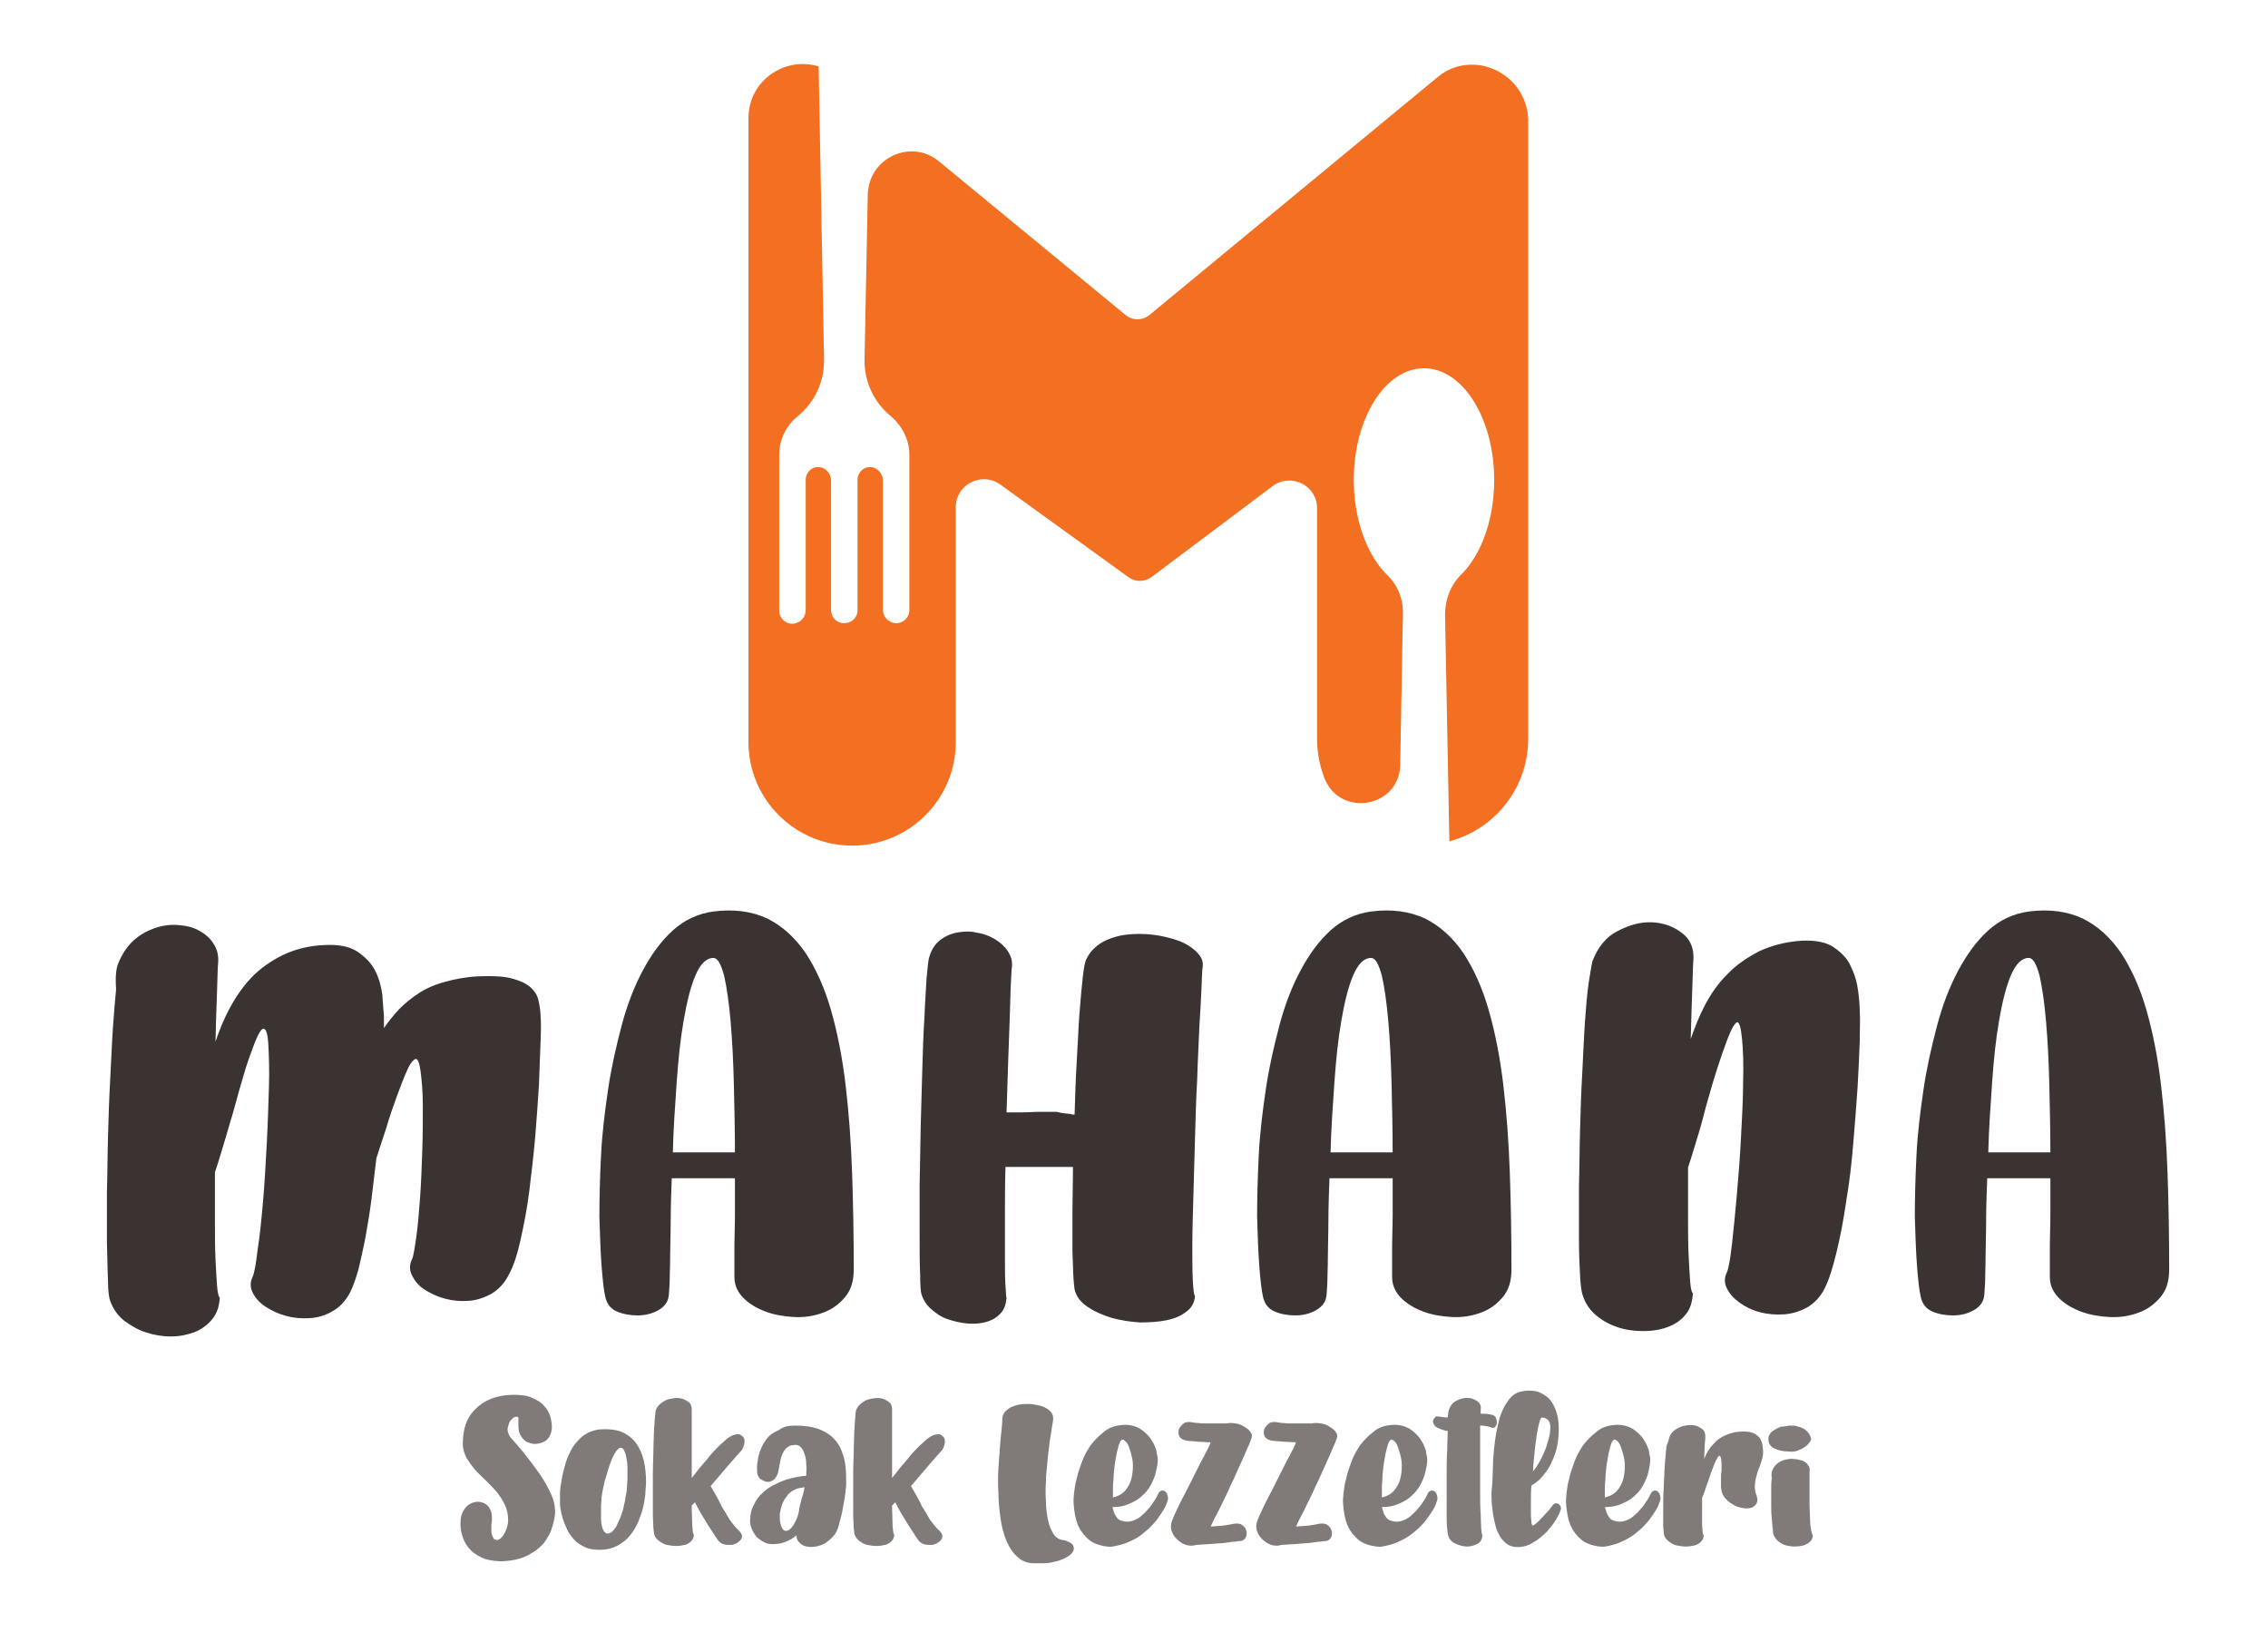 <?xml version="1.0" encoding="utf-8"?>
<!-- Generator: Adobe Illustrator 23.0.5, SVG Export Plug-In . SVG Version: 6.00 Build 0)  -->
<svg version="1.1" id="katman_1" xmlns="http://www.w3.org/2000/svg" xmlns:xlink="http://www.w3.org/1999/xlink" x="0px" y="0px"
	 viewBox="0 0 420 304" style="enable-background:new 0 0 420 304;" xml:space="preserve">
<style type="text/css">
	.st0{fill:#F36F21;}
	.st1{fill:#3A3331;}
	.st2{fill:#807B79;}
</style>
<path class="st0" d="M266.2,14.3l-53.3,44c-1.3,1.1-3.2,1.1-4.5,0l-34.5-28.4c-5.2-4.3-13-0.7-13.2,6.1l-0.6,30.5
	c-0.1,4.1,1.7,8,4.9,10.6c2.1,1.8,3.4,4.4,3.4,7.1V113c0,1.4-1.2,2.5-2.6,2.4c-1.3-0.1-2.3-1.2-2.3-2.5V89c0-1.3-1-2.4-2.2-2.5
	c-1.4-0.1-2.5,1-2.5,2.4V113c0,1.4-1.1,2.4-2.4,2.4h-0.1c-1.4,0-2.4-1.1-2.4-2.4V89c0-1.3-1-2.4-2.2-2.5c-1.4-0.1-2.5,1-2.5,2.4
	v24.1c0,1.3-1,2.4-2.3,2.5c-1.4,0.1-2.6-1-2.6-2.4V84.2c0-2.8,1.3-5.4,3.4-7.1c3.2-2.6,5-6.5,4.9-10.6l-1-54.2
	c-6.1-1.9-13,2.5-13,9.6v115.5c0,10.6,8.6,19.2,19.2,19.2c10.6,0,19.2-8.6,19.2-19.2V93.9c0-4.2,4.8-6.6,8.2-4.2l23.8,17.2
	c1.2,0.9,2.9,0.9,4.2,0l22.5-16.9c3.4-2.5,8.2-0.1,8.2,4.1v42.7c0,2.6,0.5,5.1,1.4,7.4c3,7.3,13.9,5.3,14-2.6l0.5-27.8
	c0.1-2.7-0.9-5.4-2.9-7.3c-3.7-3.6-6.2-10.2-6.2-17.6c0-11.4,5.8-20.7,13-20.7c7.2,0,13,9.3,13,20.7c0,7.5-2.5,14-6.2,17.6
	c-1.9,1.9-2.9,4.6-2.9,7.3l0.8,42c8.4-2.2,14.6-9.9,14.6-19V22C282.6,13.5,272.7,8.9,266.2,14.3"/>
<path class="st1" d="M375.7,177.4c-1.3,0-2.4,1.1-3.3,3.2c-0.9,2.1-1.6,4.9-2.2,8.4c-0.6,3.4-1,7.3-1.3,11.6
	c-0.3,4.3-0.6,8.6-0.7,12.8h11.5c0-4.1-0.1-8.3-0.2-12.6c-0.1-4.3-0.3-8.1-0.6-11.6c-0.3-3.5-0.7-6.3-1.2-8.5
	C377.1,178.5,376.5,177.4,375.7,177.4 M375.7,168.8c3.9-0.5,7.2,0,10,1.3c2.8,1.4,5.1,3.5,7.1,6.4c1.9,2.9,3.5,6.4,4.7,10.6
	c1.2,4.2,2.1,8.8,2.7,13.9c0.6,5.1,1,10.5,1.2,16.3c0.2,5.8,0.3,11.7,0.3,17.8c0,2.1-0.5,3.8-1.6,5.1c-1.1,1.3-2.4,2.3-4.1,2.9
	c-1.6,0.6-3.4,0.9-5.3,0.8c-1.9-0.1-3.7-0.4-5.3-1c-1.6-0.6-3-1.4-4.1-2.5c-1.1-1.1-1.7-2.4-1.7-3.9c0-0.2,0-0.8,0-1.9
	c0-1,0-2.4,0-4c0-1.6,0.1-3.5,0.1-5.6c0-2.1,0-4.4,0-6.8H368c-0.1,2.8-0.2,5.4-0.2,7.9c0,2.5-0.1,4.7-0.1,6.7c0,2-0.1,3.6-0.1,4.9
	c-0.1,1.3-0.1,2.1-0.2,2.5c-0.2,1.1-0.9,1.9-2,2.5c-1.1,0.6-2.4,0.9-3.7,0.9c-1.3,0-2.6-0.2-3.8-0.7c-1.2-0.5-1.9-1.4-2.2-2.7
	c-0.3-1.3-0.5-3.2-0.7-5.8c-0.2-2.6-0.3-5.7-0.4-9.1c0-3.5,0.1-7.2,0.3-11.3c0.2-4.1,0.7-8.1,1.3-12.2c0.6-4.1,1.5-8,2.5-11.8
	c1-3.8,2.3-7.2,3.9-10.2c1.6-3,3.4-5.5,5.6-7.5C370.3,170.4,372.8,169.2,375.7,168.8z M294.9,178c1-2.6,2.5-4.5,4.7-5.6
	c2.1-1.1,4.2-1.7,6.4-1.6c2.1,0.1,4,0.8,5.5,2c1.6,1.2,2.2,2.9,2.1,4.9c-0.1,0.8-0.1,2.5-0.2,5.1c-0.1,2.6-0.2,5.8-0.3,9.6
	c0.7-2,1.5-4.1,2.6-6.2c1.1-2.1,2.4-4,4.1-5.7c1.6-1.7,3.6-3.1,5.9-4.3c2.3-1.1,5-1.8,8-2c2.6-0.1,4.6,0.3,6,1.3
	c1.4,1,2.5,2.1,3.1,3.6c0.7,1.4,1.1,2.9,1.3,4.4c0.2,1.6,0.3,2.8,0.3,3.9c0.1,1,0,2.8,0,5.3c-0.1,2.5-0.2,5.3-0.4,8.6
	c-0.2,3.2-0.5,6.7-0.8,10.4c-0.3,3.7-0.7,7.2-1.3,10.7c-0.5,3.5-1.1,6.6-1.8,9.5c-0.7,2.9-1.4,5.1-2.2,6.7c-0.8,1.6-1.9,2.7-3.2,3.5
	c-1.3,0.7-2.8,1.2-4.3,1.3c-1.5,0.1-3,0-4.5-0.4c-1.5-0.4-2.7-1-3.8-1.8c-1.1-0.8-1.8-1.6-2.3-2.6c-0.5-1-0.5-2,0-3
	c0.3-0.7,0.6-2.3,0.9-4.9c0.3-2.6,0.6-5.6,0.9-9c0.3-3.4,0.6-7,0.8-10.9c0.2-3.8,0.4-7.3,0.4-10.5c0.1-3.2,0-5.8-0.2-7.9
	c-0.2-2.1-0.5-3.1-0.9-3.1c-0.3,0.1-0.7,0.6-1.2,1.7c-0.5,1.1-1,2.5-1.6,4.2c-0.6,1.7-1.2,3.6-1.8,5.6c-0.6,2.1-1.2,4.1-1.7,6.1
	c-0.5,2-1.1,3.8-1.6,5.5c-0.5,1.7-0.9,2.9-1.2,3.8c0,3.1,0,6,0,8.8c0,2.8,0,5.2,0.1,7.3c0.1,2.1,0.2,3.8,0.3,5.1
	c0.1,1.3,0.3,2,0.5,2.1c-0.1,1.6-0.5,3-1.4,4c-0.9,1.1-2,1.8-3.4,2.3c-1.4,0.5-2.8,0.7-4.4,0.7c-1.6,0-3.2-0.2-4.7-0.7
	c-1.5-0.5-2.8-1.2-4-2.2c-1.2-1-2-2.2-2.5-3.7c-0.2-0.5-0.4-1.8-0.5-3.7c-0.1-1.9-0.2-4.3-0.2-7.1c0-2.8,0-5.9,0-9.3
	c0.1-3.4,0.1-6.9,0.2-10.4c0.1-3.6,0.2-7.1,0.4-10.5c0.2-3.5,0.3-6.6,0.5-9.5c0.2-2.9,0.4-5.3,0.7-7.4
	C294.5,180.2,294.7,178.8,294.9,178z M253.9,177.4c-1.3,0-2.4,1.1-3.3,3.2c-0.9,2.1-1.6,4.9-2.2,8.4c-0.6,3.4-1,7.3-1.3,11.6
	c-0.3,4.3-0.6,8.6-0.7,12.8h11.5c0-4.1-0.1-8.3-0.2-12.6c-0.1-4.3-0.3-8.1-0.6-11.6c-0.3-3.5-0.7-6.3-1.2-8.5
	C255.3,178.5,254.7,177.4,253.9,177.4z M253.9,168.8c3.9-0.5,7.2,0,10,1.3c2.8,1.4,5.1,3.5,7.1,6.4c1.9,2.9,3.5,6.4,4.7,10.6
	c1.2,4.2,2.1,8.8,2.7,13.9c0.6,5.1,1,10.5,1.2,16.3c0.2,5.8,0.3,11.7,0.3,17.8c0,2.1-0.5,3.8-1.6,5.1c-1.1,1.3-2.4,2.3-4.1,2.9
	c-1.6,0.6-3.4,0.9-5.3,0.8c-1.9-0.1-3.7-0.4-5.3-1c-1.6-0.6-3-1.4-4.1-2.5c-1.1-1.1-1.7-2.4-1.7-3.9c0-0.2,0-0.8,0-1.9
	c0-1,0-2.4,0-4c0-1.6,0.1-3.5,0.1-5.6c0-2.1,0-4.4,0-6.8h-11.7c-0.1,2.8-0.2,5.4-0.2,7.9c0,2.5-0.1,4.7-0.1,6.7c0,2-0.1,3.6-0.1,4.9
	c-0.1,1.3-0.1,2.1-0.2,2.5c-0.2,1.1-0.9,1.9-2,2.5c-1.1,0.6-2.4,0.9-3.7,0.9c-1.3,0-2.6-0.2-3.8-0.7c-1.2-0.5-1.9-1.4-2.2-2.7
	c-0.3-1.3-0.5-3.2-0.7-5.8c-0.2-2.6-0.3-5.7-0.4-9.1c0-3.5,0.1-7.2,0.3-11.3c0.2-4.1,0.7-8.1,1.3-12.2c0.6-4.1,1.5-8,2.5-11.8
	c1-3.8,2.3-7.2,3.9-10.2c1.6-3,3.4-5.5,5.6-7.5C248.5,170.4,251,169.2,253.9,168.8z M198.3,206.3c0.1,0.1,0.3,0.1,0.7,0.1
	c0.1-3.4,0.2-6.7,0.4-9.9c0.2-3.2,0.3-6.2,0.5-8.8c0.2-2.6,0.4-4.8,0.6-6.6c0.2-1.8,0.4-3,0.7-3.5c0.6-1.3,1.6-2.3,2.9-3.1
	c1.3-0.7,2.8-1.2,4.4-1.4c1.6-0.2,3.3-0.2,5,0s3.3,0.6,4.7,1.1c1.4,0.5,2.6,1.3,3.4,2.1c0.9,0.9,1.3,1.8,1.1,2.9
	c-0.1,0.5-0.1,1.7-0.2,3.7c-0.1,2-0.2,4.4-0.4,7.3c-0.1,2.9-0.3,6.1-0.4,9.7c-0.2,3.6-0.3,7.2-0.4,10.8c-0.1,3.6-0.2,7.2-0.3,10.7
	c-0.1,3.5-0.2,6.6-0.2,9.3c0,2.7,0,4.9,0.1,6.6c0.1,1.7,0.2,2.6,0.4,2.7c-0.1,1.2-0.6,2.2-1.6,2.9c-1,0.8-2.2,1.3-3.7,1.6
	c-1.5,0.3-3.1,0.4-4.9,0.4c-1.8-0.1-3.5-0.4-5.1-0.8c-1.6-0.5-3.1-1.1-4.3-1.9c-1.3-0.8-2.1-1.7-2.5-2.8c-0.2-0.3-0.3-1.2-0.4-2.6
	c-0.1-1.4-0.1-3.1-0.2-5.2c0-2.1,0-4.5,0-7.1s0.1-5.4,0.1-8.4h-12.5c-0.1,3.2-0.1,6.3-0.1,9.1c0,2.9,0,5.4,0,7.6c0,2.2,0,4,0.1,5.3
	c0.1,1.4,0.1,2.1,0.2,2.2c-0.1,1.2-0.4,2.2-1.1,2.9c-0.7,0.8-1.6,1.3-2.6,1.6c-1.1,0.3-2.2,0.4-3.5,0.3c-1.3-0.1-2.5-0.4-3.7-0.8
	c-1.2-0.4-2.2-1.1-3.1-1.9c-0.9-0.8-1.5-1.8-1.8-2.9c-0.1-0.4-0.2-1.6-0.2-3.5c-0.1-1.9-0.1-4.2-0.1-7.1c0-2.8,0-6,0-9.5
	c0.1-3.5,0.1-7,0.2-10.7c0.1-3.6,0.2-7.2,0.3-10.8c0.1-3.5,0.2-6.7,0.4-9.6c0.1-2.9,0.3-5.3,0.4-7.3c0.2-2,0.3-3.3,0.5-3.8
	c0.4-1.4,1.1-2.4,2-3.1c0.9-0.7,2-1.2,3.1-1.4c1.2-0.2,2.4-0.3,3.6,0c1.3,0.2,2.4,0.6,3.4,1.2c1,0.6,1.8,1.3,2.4,2.2
	c0.6,0.9,0.9,1.8,0.8,2.9c-0.1,0.4-0.1,1.5-0.2,3.1c-0.1,1.6-0.1,3.7-0.2,6.1c-0.1,2.4-0.2,5.2-0.3,8.3c-0.1,3.1-0.2,6.2-0.3,9.5
	c0.8,0,1.8,0,2.8,0c1.1,0,2.1-0.1,3.3-0.1c1.1,0,2.2,0,3.2,0C196.7,206.2,197.6,206.2,198.3,206.3z M132.1,177.4
	c-1.3,0-2.4,1.1-3.3,3.2c-0.9,2.1-1.6,4.9-2.2,8.4c-0.6,3.4-1,7.3-1.3,11.6c-0.3,4.3-0.6,8.6-0.7,12.8h11.5c0-4.1-0.1-8.3-0.2-12.6
	c-0.1-4.3-0.3-8.1-0.6-11.6c-0.3-3.5-0.7-6.3-1.2-8.5C133.5,178.5,132.9,177.4,132.1,177.4z M132.1,168.8c3.9-0.5,7.2,0,10,1.3
	c2.8,1.4,5.1,3.5,7.1,6.4c1.9,2.9,3.5,6.4,4.7,10.6c1.2,4.2,2.1,8.8,2.7,13.9c0.6,5.1,1,10.5,1.2,16.3c0.2,5.8,0.3,11.7,0.3,17.8
	c0,2.1-0.5,3.8-1.6,5.1c-1.1,1.3-2.4,2.3-4.1,2.9c-1.6,0.6-3.4,0.9-5.3,0.8c-1.9-0.1-3.7-0.4-5.3-1c-1.6-0.6-3-1.4-4.1-2.5
	c-1.1-1.1-1.7-2.4-1.7-3.9c0-0.2,0-0.8,0-1.9c0-1,0-2.4,0-4c0-1.6,0.1-3.5,0.1-5.6c0-2.1,0-4.4,0-6.8h-11.7
	c-0.1,2.8-0.2,5.4-0.2,7.9c0,2.5-0.1,4.7-0.1,6.7c0,2-0.1,3.6-0.1,4.9c-0.1,1.3-0.1,2.1-0.2,2.5c-0.2,1.1-0.9,1.9-2,2.5
	c-1.1,0.6-2.4,0.9-3.7,0.9c-1.3,0-2.6-0.2-3.8-0.7c-1.2-0.5-1.9-1.4-2.2-2.7c-0.3-1.3-0.5-3.2-0.7-5.8c-0.2-2.6-0.3-5.7-0.4-9.1
	c0-3.5,0.1-7.2,0.3-11.3c0.2-4.1,0.7-8.1,1.3-12.2c0.6-4.1,1.5-8,2.5-11.8c1-3.8,2.3-7.2,3.9-10.2c1.6-3,3.4-5.5,5.6-7.5
	C126.7,170.4,129.2,169.2,132.1,168.8z M21.9,178.4c0.7-1.7,1.6-3.1,2.8-4.2c1.2-1.1,2.5-1.8,3.9-2.3c1.4-0.5,2.8-0.7,4.3-0.6
	c1.5,0.1,2.8,0.4,3.9,1c1.1,0.6,2.1,1.4,2.7,2.4c0.7,1,1,2.2,0.9,3.6c-0.1,0.8-0.1,2.4-0.2,5.1c-0.1,2.6-0.2,5.8-0.3,9.5
	c0.7-2,1.5-4.1,2.6-6.1c1.1-2.1,2.4-4,4-5.7c1.6-1.7,3.6-3.1,5.8-4.2c2.3-1.1,4.9-1.8,8-1.9c2.6-0.1,4.5,0.3,6,1.3
	c1.4,1,2.5,2.1,3.2,3.5c0.7,1.4,1.1,2.9,1.3,4.4c0.1,1.6,0.2,2.8,0.3,3.9v2.3c0.8-1.2,1.8-2.4,2.8-3.5c1.1-1.1,2.3-2.1,3.7-3
	c1.4-0.9,3-1.6,4.9-2.1c1.8-0.5,3.9-0.9,6.2-1c2.6-0.1,4.6,0,6.1,0.4s2.6,0.9,3.4,1.6c0.8,0.7,1.3,1.5,1.5,2.4
	c0.2,0.9,0.4,1.9,0.4,2.9c0.1,1,0.1,2.6,0,4.9c-0.1,2.3-0.2,5-0.3,8c-0.2,3-0.4,6.2-0.7,9.7c-0.3,3.4-0.7,6.7-1.1,10
	c-0.4,3.2-1,6.2-1.6,8.9c-0.6,2.7-1.3,4.9-2.2,6.5c-0.8,1.6-1.9,2.7-3.2,3.5c-1.3,0.7-2.7,1.2-4.2,1.3c-1.5,0.1-2.9,0-4.4-0.4
	c-1.5-0.4-2.7-1-3.8-1.7c-1.1-0.7-1.8-1.6-2.3-2.6c-0.5-1-0.5-2,0-3c0.3-0.7,0.5-2.1,0.8-4.2c0.3-2.1,0.5-4.6,0.7-7.3
	c0.2-2.8,0.3-5.7,0.4-8.7c0.1-3,0.1-5.8,0.1-8.3s-0.2-4.6-0.4-6.2c-0.2-1.6-0.5-2.4-0.9-2.4c-0.4,0.1-1,0.7-1.6,2.1
	c-0.6,1.3-1.2,2.9-1.9,4.8c-0.7,1.9-1.4,3.9-2,6c-0.7,2.1-1.3,3.9-1.8,5.5c-0.3,2.6-0.6,5.1-0.9,7.5c-0.3,2.4-0.7,4.8-1.1,7
	c-0.4,2.2-0.9,4.2-1.3,6c-0.5,1.8-1,3.2-1.6,4.4c-0.8,1.5-1.9,2.7-3.2,3.4c-1.3,0.8-2.7,1.2-4.2,1.3c-1.5,0.1-2.9,0-4.4-0.4
	c-1.5-0.4-2.7-1-3.8-1.7c-1.1-0.7-1.9-1.6-2.4-2.6c-0.5-1-0.5-2,0-3c0.3-0.7,0.6-2.3,0.9-4.9c0.4-2.5,0.7-5.5,1-8.9
	c0.3-3.4,0.5-7,0.7-10.8c0.2-3.8,0.3-7.3,0.4-10.4c0.1-3.2,0-5.8-0.1-7.8c-0.1-2-0.4-3.1-0.9-3.1c-0.3,0-0.7,0.5-1.2,1.6
	c-0.5,1.1-1,2.5-1.6,4.2c-0.6,1.7-1.1,3.6-1.7,5.6c-0.6,2.1-1.1,4.1-1.7,6c-0.6,2-1.1,3.8-1.6,5.4c-0.5,1.7-0.9,2.9-1.2,3.8
	c0,3,0,6,0,8.7c0,2.8,0,5.2,0.1,7.3c0.1,2.1,0.2,3.8,0.3,5.1c0.1,1.3,0.3,2,0.5,2.1c-0.1,1.6-0.5,2.9-1.4,4c-0.9,1.1-2,1.9-3.3,2.4
	c-1.3,0.5-2.8,0.8-4.4,0.8c-1.6,0-3.2-0.3-4.7-0.8c-1.5-0.5-2.8-1.3-4-2.2c-1.2-1-2-2.2-2.5-3.6c-0.2-0.5-0.4-1.8-0.4-3.7
	c-0.1-1.9-0.1-4.2-0.2-7c0-2.8,0-5.9,0-9.3c0.1-3.4,0.1-6.9,0.2-10.4c0.1-3.5,0.2-7,0.4-10.5c0.2-3.5,0.3-6.6,0.5-9.5
	c0.2-2.9,0.4-5.3,0.6-7.3C21.3,180.5,21.6,179.1,21.9,178.4z"/>
<path class="st2" d="M257.7,266.6c-0.2,0-0.4,0.2-0.6,0.7c-0.2,0.5-0.3,1.1-0.5,1.8c-0.1,0.7-0.3,1.5-0.4,2.4
	c-0.1,0.9-0.2,1.7-0.2,2.5c-0.1,0.8-0.1,1.5-0.1,2.1c0,0.6,0,1,0,1.2c1-0.2,1.8-0.7,2.3-1.3c0.5-0.6,0.9-1.3,1.1-2.1
	c0.2-0.8,0.3-1.6,0.3-2.5c0-0.9-0.2-1.7-0.4-2.4c-0.2-0.7-0.4-1.3-0.7-1.8C258.2,266.8,257.9,266.6,257.7,266.6 M257.6,263.9
	c0.9-0.1,1.6,0,2.3,0.2c0.7,0.2,1.2,0.5,1.7,0.9c0.5,0.4,0.9,0.8,1.3,1.3c0.3,0.5,0.6,0.9,0.8,1.4c0.2,0.5,0.4,0.9,0.4,1.4
	c0.1,0.4,0.2,0.8,0.2,1.1c0,0.3,0,0.7-0.1,1.2c-0.1,0.5-0.2,1.1-0.4,1.8c-0.2,0.6-0.5,1.3-0.9,2c-0.4,0.7-0.9,1.3-1.6,1.9
	c-0.6,0.6-1.4,1-2.3,1.4c-0.9,0.4-1.9,0.6-3.1,0.6c0.1,0.3,0.2,0.6,0.3,1c0.1,0.3,0.3,0.6,0.5,0.9c0.2,0.3,0.5,0.5,0.8,0.6
	c0.3,0.1,0.8,0.2,1.2,0.2c0.4,0,0.8-0.1,1.3-0.3c0.5-0.2,1-0.5,1.5-1c0.5-0.4,1-1,1.5-1.6c0.5-0.7,1-1.4,1.4-2.3
	c0.1-0.3,0.3-0.4,0.5-0.5c0.2-0.1,0.4-0.1,0.6,0c0.2,0.1,0.4,0.3,0.5,0.5c0.1,0.2,0.2,0.6,0.2,0.9c0,0.3-0.2,0.7-0.4,1.3
	c-0.2,0.5-0.6,1.1-1,1.7c-0.4,0.6-0.9,1.3-1.5,1.9c-0.6,0.7-1.3,1.2-2,1.8c-0.7,0.5-1.6,1-2.5,1.4c-0.9,0.4-1.8,0.6-2.8,0.8
	c-0.6,0.1-1.4,0-2.2-0.2c-0.8-0.2-1.6-0.5-2.3-1.1c-0.7-0.6-1.4-1.4-1.9-2.5c-0.5-1.1-0.8-2.6-0.9-4.4c0-0.3,0-0.9,0.1-1.7
	c0.1-0.8,0.2-1.7,0.5-2.7c0.2-1,0.6-2.1,1-3.2c0.4-1.1,1-2.1,1.6-3c0.7-0.9,1.5-1.7,2.4-2.4C255.2,264.4,256.3,264,257.6,263.9z
	 M232.9,281.5c0.1-0.2,0.2-0.6,0.5-1.2c0.3-0.6,0.6-1.3,1-2.1c0.4-0.8,0.9-1.7,1.4-2.7c0.5-1,1-2,1.5-3c0.5-1,1-2,1.5-2.9
	c0.5-0.9,0.9-1.7,1.2-2.5c-0.7,0-1.4-0.1-2.2-0.1c-0.7-0.1-1.5-0.1-2.2-0.2c-0.7-0.1-1.2-0.4-1.4-0.8c-0.2-0.4-0.2-0.8-0.1-1.3
	c0.2-0.4,0.5-0.8,0.9-1.1c0.4-0.3,1-0.3,1.6-0.2c0.1,0,0.4,0.1,0.7,0.1c0.4,0,0.8,0.1,1.4,0.1c0.6,0,1.2,0,1.9,0c0.7,0,1.5,0,2.3,0
	c0.5-0.1,1.1-0.1,1.7,0c0.6,0.1,1.2,0.3,1.6,0.6c0.5,0.3,0.9,0.6,1.1,0.9c0.3,0.4,0.4,0.7,0.3,1.1c0,0.1-0.2,0.5-0.4,1.1
	c-0.3,0.6-0.6,1.4-1,2.3c-0.4,0.9-0.9,2-1.4,3.1c-0.5,1.2-1.1,2.3-1.6,3.5c-0.6,1.2-1.1,2.3-1.7,3.5c-0.6,1.1-1.1,2.1-1.5,3
	c1-0.1,1.8-0.1,2.5-0.2c0.7-0.1,1.3-0.2,1.7-0.3c0.6-0.1,1.2-0.1,1.6,0.2c0.4,0.3,0.7,0.6,0.8,1.1c0.1,0.4,0.1,0.8-0.1,1.2
	c-0.2,0.4-0.6,0.7-1.2,0.7c-0.1,0-0.3,0-0.8,0.1c-0.4,0-1,0.1-1.7,0.2c-0.7,0.1-1.5,0.1-2.5,0.2c-0.9,0.1-1.9,0.1-3,0.2
	c-0.6,0.2-1.2,0.2-1.9,0c-0.6-0.2-1.2-0.6-1.7-1.1c-0.5-0.5-0.8-1-1-1.7C232.6,282.8,232.6,282.2,232.9,281.5z M217.1,281.5
	c0.1-0.2,0.2-0.6,0.5-1.2c0.3-0.6,0.6-1.3,1-2.1c0.4-0.8,0.9-1.7,1.4-2.7c0.5-1,1-2,1.5-3c0.5-1,1-2,1.5-2.9
	c0.5-0.9,0.9-1.7,1.2-2.5c-0.7,0-1.4-0.1-2.2-0.1c-0.7-0.1-1.5-0.1-2.2-0.2c-0.7-0.1-1.2-0.4-1.4-0.8c-0.2-0.4-0.2-0.8-0.1-1.3
	c0.2-0.4,0.5-0.8,0.9-1.1c0.4-0.3,1-0.3,1.6-0.2c0.1,0,0.4,0.1,0.7,0.1c0.4,0,0.8,0.1,1.4,0.1c0.6,0,1.2,0,1.9,0c0.7,0,1.5,0,2.3,0
	c0.5-0.1,1.1-0.1,1.7,0c0.6,0.1,1.2,0.3,1.6,0.6c0.5,0.3,0.9,0.6,1.1,0.9c0.3,0.4,0.4,0.7,0.3,1.1c0,0.1-0.2,0.5-0.4,1.1
	c-0.3,0.6-0.6,1.4-1,2.3c-0.4,0.9-0.9,2-1.4,3.1c-0.5,1.2-1.1,2.3-1.6,3.5c-0.6,1.2-1.1,2.3-1.7,3.5c-0.6,1.1-1.1,2.1-1.5,3
	c1-0.1,1.8-0.1,2.5-0.2c0.7-0.1,1.3-0.2,1.7-0.3c0.6-0.1,1.2-0.1,1.6,0.2c0.4,0.3,0.7,0.6,0.8,1.1c0.1,0.4,0.1,0.8-0.1,1.2
	c-0.2,0.4-0.6,0.7-1.2,0.7c-0.1,0-0.3,0-0.8,0.1c-0.4,0-1,0.1-1.7,0.2c-0.7,0.1-1.5,0.1-2.5,0.2c-0.9,0.1-1.9,0.1-3,0.2
	c-0.6,0.2-1.2,0.2-1.9,0c-0.6-0.2-1.2-0.6-1.7-1.1c-0.5-0.5-0.8-1-1-1.7C216.8,282.8,216.8,282.2,217.1,281.5z M207.9,266.6
	c-0.2,0-0.4,0.2-0.6,0.7c-0.2,0.5-0.3,1.1-0.5,1.8c-0.1,0.7-0.3,1.5-0.4,2.4c-0.1,0.9-0.2,1.7-0.2,2.5c-0.1,0.8-0.1,1.5-0.1,2.1
	c0,0.6,0,1,0,1.2c1-0.2,1.8-0.7,2.3-1.3c0.5-0.6,0.9-1.3,1.1-2.1c0.2-0.8,0.3-1.6,0.3-2.5c0-0.9-0.2-1.7-0.4-2.4
	c-0.2-0.7-0.4-1.3-0.7-1.8C208.3,266.8,208.1,266.6,207.9,266.6z M207.7,263.9c0.9-0.1,1.6,0,2.3,0.2c0.7,0.2,1.2,0.5,1.7,0.9
	c0.5,0.4,0.9,0.8,1.3,1.3c0.3,0.5,0.6,0.9,0.8,1.4c0.2,0.5,0.4,0.9,0.4,1.4c0.1,0.4,0.2,0.8,0.2,1.1c0,0.3,0,0.7-0.1,1.2
	c-0.1,0.5-0.2,1.1-0.4,1.8c-0.2,0.6-0.5,1.3-0.9,2c-0.4,0.7-0.9,1.3-1.6,1.9c-0.6,0.6-1.4,1-2.3,1.4c-0.9,0.4-1.9,0.6-3.1,0.6
	c0.1,0.3,0.2,0.6,0.3,1c0.1,0.3,0.3,0.6,0.5,0.9c0.2,0.3,0.5,0.5,0.8,0.6c0.3,0.1,0.8,0.2,1.2,0.2c0.4,0,0.8-0.1,1.3-0.3
	c0.5-0.2,1-0.5,1.5-1c0.5-0.4,1-1,1.5-1.6c0.5-0.7,1-1.4,1.4-2.3c0.1-0.3,0.3-0.4,0.5-0.5c0.2-0.1,0.4-0.1,0.6,0
	c0.2,0.1,0.4,0.3,0.5,0.5c0.1,0.2,0.2,0.6,0.2,0.9c0,0.3-0.2,0.7-0.4,1.3c-0.2,0.5-0.6,1.1-1,1.7c-0.4,0.6-0.9,1.3-1.5,1.9
	c-0.6,0.7-1.3,1.2-2,1.8s-1.6,1-2.5,1.4c-0.9,0.4-1.8,0.6-2.8,0.8c-0.6,0.1-1.4,0-2.2-0.2c-0.8-0.2-1.6-0.5-2.3-1.1
	c-0.7-0.6-1.4-1.4-1.9-2.5c-0.5-1.1-0.8-2.6-0.9-4.4c0-0.3,0-0.9,0.1-1.7c0.1-0.8,0.2-1.7,0.5-2.7c0.2-1,0.6-2.1,1-3.2
	c0.4-1.1,1-2.1,1.6-3c0.7-0.9,1.5-1.7,2.4-2.4C205.3,264.4,206.5,264,207.7,263.9z M190.5,260c0.5,0,1,0.1,1.6,0.2
	c0.6,0.1,1.1,0.3,1.5,0.5c0.4,0.2,0.8,0.5,1.1,0.9c0.3,0.4,0.4,0.9,0.3,1.5c0,0.1-0.1,0.5-0.2,1.2c-0.1,0.7-0.2,1.5-0.4,2.6
	c-0.1,1-0.3,2.2-0.4,3.5c-0.1,1.3-0.3,2.6-0.3,3.9c-0.1,1.3-0.1,2.6,0,3.9c0,1.3,0.2,2.4,0.4,3.4c0.2,1,0.6,1.8,1,2.5
	c0.4,0.6,1,1,1.7,1.1c0.4,0,0.8,0.2,1.2,0.4c0.4,0.2,0.7,0.4,0.8,0.8c0.1,0.3,0.1,0.7-0.2,1.1c-0.3,0.4-0.8,0.8-1.7,1.2
	c-0.3,0.1-0.7,0.3-1.1,0.4c-0.4,0.1-0.9,0.2-1.4,0.3c-0.5,0.1-1,0.1-1.5,0.1c-0.5,0-1,0-1.4,0c-1.2,0-2.3-0.4-3.1-1.2
	c-0.8-0.7-1.5-1.7-2-2.9c-0.5-1.2-0.9-2.6-1.1-4.1c-0.2-1.5-0.4-3.1-0.4-4.7c-0.1-1.6-0.1-3.2,0-4.8c0.1-1.6,0.2-3,0.3-4.2
	c0.1-1.2,0.2-2.3,0.3-3.1c0.1-0.8,0.1-1.3,0.1-1.4c0-0.6,0.1-1.1,0.4-1.5c0.3-0.4,0.7-0.7,1.2-1c0.5-0.2,1-0.4,1.6-0.5
	C189.5,260,190,260,190.5,260z M158.6,261c0.2-0.5,0.6-0.9,1-1.2c0.4-0.3,0.9-0.6,1.4-0.7c0.5-0.1,1-0.2,1.5-0.2
	c0.5,0,1,0.1,1.4,0.3c0.4,0.2,0.7,0.4,1,0.7c0.2,0.3,0.3,0.7,0.3,1.1c0,0.2,0,0.7,0,1.5c0,0.8,0,1.8,0,3c0,1.2,0,2.5,0,3.9
	s0,2.9,0,4.3c0.4-0.5,0.9-1.1,1.5-1.9c0.7-0.8,1.4-1.6,2.1-2.5c0.7-0.8,1.5-1.6,2.2-2.2c0.7-0.7,1.3-1.1,1.8-1.3
	c0.6-0.2,1.1-0.3,1.4-0.1c0.3,0.2,0.6,0.4,0.7,0.7c0.1,0.3,0.1,0.7,0,1.1c-0.1,0.4-0.2,0.7-0.4,1c-0.2,0.2-0.5,0.6-0.9,1
	c-0.4,0.5-0.9,1-1.4,1.6c-0.5,0.6-1.1,1.3-1.7,2c-0.6,0.7-1.2,1.4-1.8,2.1c0.1,0.2,0.4,0.7,0.8,1.4c0.4,0.7,0.8,1.4,1.2,2.3
	c0.5,0.8,1,1.6,1.5,2.5c0.6,0.8,1.1,1.5,1.7,2c0.3,0.3,0.5,0.6,0.6,0.9c0,0.3,0,0.6-0.2,0.8c-0.2,0.3-0.5,0.5-0.8,0.7
	c-0.4,0.2-0.7,0.3-1.1,0.3c-0.4,0-0.8,0-1.2-0.1c-0.4-0.1-0.7-0.3-1-0.6c-0.1-0.1-0.3-0.4-0.7-1c-0.4-0.6-0.8-1.2-1.3-2
	c-0.5-0.8-0.9-1.5-1.4-2.3c-0.4-0.8-0.8-1.4-1-1.9l-0.6,0.6c0,1.5,0.1,2.8,0.1,3.8c0.1,1,0.1,1.5,0.3,1.6c0,0.5-0.2,0.9-0.5,1.2
	c-0.3,0.3-0.7,0.6-1.2,0.7c-0.5,0.1-1,0.2-1.6,0.2c-0.6,0-1.1-0.1-1.7-0.2c-0.5-0.1-1-0.4-1.4-0.7c-0.4-0.3-0.7-0.6-0.9-1.1
	c-0.1-0.2-0.1-0.6-0.2-1.3c0-0.7-0.1-1.6-0.1-2.7c0-1.1,0-2.3,0-3.6c0-1.3,0-2.6,0-4c0-1.4,0.1-2.7,0.1-4c0-1.3,0.1-2.5,0.1-3.6
	c0.1-1.1,0.1-2,0.2-2.8C158.4,261.7,158.5,261.2,158.6,261z M148.6,277.1c0.1-0.2,0.1-0.4,0.2-0.7c0.1-0.3,0.1-0.7,0.2-1
	c-0.3,0.1-0.7,0.1-1.1,0.2c-0.4,0.1-0.6,0.2-0.8,0.3c-0.6,0.3-1.1,0.7-1.4,1.2c-0.4,0.5-0.7,1-0.9,1.6c-0.2,0.6-0.3,1.1-0.4,1.7
	c0,0.6,0,1.1,0.1,1.6c0.1,0.5,0.2,0.8,0.4,1.1c0.2,0.3,0.4,0.4,0.7,0.4c0.4,0,0.9-0.4,1.3-1c0.4-0.7,0.8-1.4,1-2.4
	c0.1-0.7,0.2-1.3,0.4-1.9C148.4,277.6,148.5,277.3,148.6,277.1z M147.3,264c1.6,0,3,0.2,4.2,0.6c1.1,0.4,2.1,1,2.8,1.7
	c0.7,0.7,1.3,1.6,1.6,2.5c0.4,1,0.6,2,0.7,3c0.1,1.1,0.1,2.1,0.1,3.2c-0.1,1.1-0.2,2.1-0.4,3.1c-0.2,1-0.3,1.8-0.5,2.6
	c-0.2,0.8-0.4,1.4-0.5,1.9c-0.2,0.7-0.5,1.4-1,1.9c-0.4,0.5-1,0.9-1.5,1.3c-0.6,0.3-1.1,0.5-1.7,0.6c-0.6,0.1-1.2,0.1-1.7,0
	c-0.5-0.1-1-0.3-1.3-0.7c-0.4-0.3-0.6-0.8-0.6-1.3v-0.1c-0.4,0.4-0.9,0.7-1.5,1c-0.6,0.3-1.2,0.5-2,0.6c-0.9,0.1-1.7,0.1-2.3-0.2
	s-1.2-0.7-1.6-1.1c-0.4-0.5-0.7-1-0.9-1.5c-0.2-0.5-0.3-1-0.3-1.3c0-1.2,0.2-2.2,0.7-3.1c0.4-0.9,0.9-1.6,1.6-2.2
	c0.6-0.6,1.3-1.1,2.1-1.5c0.8-0.4,1.5-0.7,2.3-1c0.8-0.2,1.5-0.4,2.1-0.5c0.7-0.1,1.2-0.2,1.6-0.2c0-0.7,0.1-1.4,0-2.1
	c0-0.7-0.1-1.4-0.3-1.9c-0.2-0.6-0.4-1-0.7-1.3c-0.3-0.3-0.7-0.5-1.2-0.4c-0.6,0-1.1,0.2-1.5,0.6c-0.4,0.4-0.6,0.8-0.8,1.3
	c-0.2,0.5-0.3,1-0.4,1.6c-0.1,0.6-0.2,1.1-0.3,1.6c-0.2,0.6-0.5,1.1-0.9,1.4c-0.4,0.3-0.9,0.4-1.3,0.3c-0.4-0.1-0.8-0.3-1.2-0.6
	c-0.3-0.3-0.5-0.8-0.5-1.3c0-0.1,0-0.4,0-0.9c0-0.5,0.1-1,0.2-1.6c0.1-0.6,0.3-1.2,0.6-1.9c0.3-0.7,0.7-1.3,1.2-1.9
	c0.5-0.6,1.2-1,2.1-1.4C145,264.2,146.1,264,147.3,264z M121.5,261c0.2-0.5,0.6-0.9,1-1.2c0.4-0.3,0.9-0.6,1.4-0.7
	c0.5-0.1,1-0.2,1.5-0.2c0.5,0,1,0.1,1.4,0.3c0.4,0.2,0.7,0.4,1,0.7c0.2,0.3,0.3,0.7,0.3,1.1c0,0.2,0,0.7,0,1.5c0,0.8,0,1.8,0,3
	c0,1.2,0,2.5,0,3.9s0,2.9,0,4.3c0.4-0.5,0.9-1.1,1.5-1.9c0.7-0.8,1.4-1.6,2.1-2.5c0.7-0.8,1.5-1.6,2.2-2.2c0.7-0.7,1.3-1.1,1.8-1.3
	c0.6-0.2,1.1-0.3,1.4-0.1c0.3,0.2,0.6,0.4,0.7,0.7c0.1,0.3,0.1,0.7,0,1.1c-0.1,0.4-0.2,0.7-0.4,1c-0.2,0.2-0.5,0.6-0.9,1
	c-0.4,0.5-0.9,1-1.4,1.6c-0.5,0.6-1.1,1.3-1.7,2c-0.6,0.7-1.2,1.4-1.8,2.1c0.1,0.2,0.4,0.7,0.8,1.4c0.4,0.7,0.8,1.4,1.2,2.3
	c0.5,0.8,1,1.6,1.5,2.5c0.6,0.8,1.1,1.5,1.7,2c0.3,0.3,0.5,0.6,0.6,0.9c0,0.3,0,0.6-0.2,0.8c-0.2,0.3-0.5,0.5-0.8,0.7
	c-0.4,0.2-0.7,0.3-1.1,0.3c-0.4,0-0.8,0-1.2-0.1c-0.4-0.1-0.7-0.3-1-0.6c-0.1-0.1-0.3-0.4-0.7-1c-0.4-0.6-0.8-1.2-1.3-2
	c-0.5-0.8-0.9-1.5-1.4-2.3c-0.4-0.8-0.8-1.4-1-1.9l-0.6,0.6c0,1.5,0.1,2.8,0.1,3.8c0.1,1,0.1,1.5,0.3,1.6c0,0.5-0.2,0.9-0.5,1.2
	c-0.3,0.3-0.7,0.6-1.2,0.7c-0.5,0.1-1,0.2-1.6,0.2c-0.6,0-1.1-0.1-1.7-0.2c-0.5-0.1-1-0.4-1.4-0.7c-0.4-0.3-0.7-0.6-0.9-1.1
	c-0.1-0.2-0.1-0.6-0.2-1.3c0-0.7-0.1-1.6-0.1-2.7c0-1.1,0-2.3,0-3.6c0-1.3,0-2.6,0-4c0-1.4,0.1-2.7,0.1-4c0-1.3,0.1-2.5,0.1-3.6
	c0.1-1.1,0.1-2,0.2-2.8C121.4,261.7,121.4,261.2,121.5,261z M115,268.1c-0.3,0-0.5,0.2-0.8,0.5c-0.3,0.4-0.5,0.8-0.8,1.4
	c-0.2,0.6-0.5,1.2-0.7,1.9c-0.2,0.7-0.4,1.4-0.6,2c-0.2,0.6-0.3,1.2-0.4,1.7c-0.1,0.5-0.2,0.8-0.2,1c0,0.2-0.1,0.5-0.1,0.9
	c0,0.4-0.1,0.9-0.1,1.5c0,0.5,0,1.1,0,1.7c0,0.6,0,1.1,0.1,1.6c0.1,0.5,0.2,0.9,0.4,1.2c0.2,0.3,0.4,0.5,0.7,0.5
	c0.4,0,0.7-0.2,1-0.5c0.3-0.3,0.6-0.7,0.8-1.2c0.2-0.5,0.5-1,0.7-1.6c0.2-0.6,0.4-1.1,0.5-1.7c0.1-0.6,0.3-1.1,0.3-1.5
	c0.1-0.4,0.1-0.8,0.2-1c0-0.2,0.1-0.6,0.1-1.1c0-0.5,0.1-1,0.1-1.7c0-0.6,0-1.3,0-1.9c0-0.7-0.1-1.3-0.2-1.8c-0.1-0.5-0.2-1-0.4-1.3
	C115.5,268.3,115.2,268.1,115,268.1z M111.2,264.7c1.8-0.1,3.3,0.1,4.4,0.7c1.1,0.6,2,1.4,2.6,2.5c0.6,1,1,2.2,1.2,3.5
	c0.2,1.3,0.3,2.6,0.2,3.9c0,0.3-0.1,0.8-0.1,1.5c-0.1,0.7-0.2,1.5-0.4,2.3c-0.2,0.9-0.5,1.7-0.9,2.7c-0.4,0.9-0.9,1.8-1.5,2.5
	c-0.6,0.8-1.4,1.4-2.3,1.9c-0.9,0.5-2,0.8-3.3,0.8c-1.1,0-2-0.1-2.8-0.5c-0.8-0.4-1.5-0.8-2-1.4c-0.5-0.6-1-1.2-1.3-1.9
	c-0.3-0.7-0.6-1.4-0.8-2c-0.2-0.7-0.3-1.2-0.4-1.8c-0.1-0.5-0.1-0.9-0.1-1.2c0-0.3,0-0.7,0-1.5c0-0.7,0.1-1.6,0.3-2.5
	c0.1-1,0.4-2,0.7-3.1c0.3-1.1,0.8-2.1,1.3-3c0.6-0.9,1.3-1.7,2.1-2.3C109,265.2,110,264.8,111.2,264.7z M94.8,258.3
	c1.5,0,2.7,0.1,3.6,0.5c1,0.4,1.8,0.9,2.3,1.5c0.6,0.6,1,1.3,1.2,2c0.2,0.7,0.3,1.4,0.3,2c0,0.7-0.2,1.3-0.5,1.8s-0.7,0.8-1.2,1
	c-0.5,0.2-1,0.3-1.5,0.3c-0.5,0-1-0.2-1.5-0.4c-0.5-0.3-0.8-0.7-1.1-1.2c-0.3-0.5-0.4-1.1-0.4-1.9c0-0.6,0-1,0-1.3
	c0-0.2-0.2-0.3-0.6-0.2c-0.2,0-0.4,0.2-0.6,0.4c-0.2,0.2-0.4,0.4-0.5,0.7c-0.1,0.3-0.2,0.6-0.3,1c0,0.4,0,0.7,0.2,1.1
	c0.1,0.3,0.4,0.7,0.9,1.2c0.5,0.6,1,1.2,1.7,2c0.6,0.8,1.3,1.6,2,2.6c0.7,0.9,1.4,1.9,2,2.9c0.6,1,1.1,2,1.5,3c0.4,1,0.5,2,0.5,2.9
	c0,0.3-0.1,0.8-0.2,1.3c-0.1,0.6-0.3,1.1-0.5,1.8c-0.2,0.6-0.6,1.3-1,1.9c-0.4,0.7-1,1.2-1.7,1.8c-0.7,0.5-1.5,1-2.5,1.4
	c-1,0.4-2.1,0.6-3.4,0.7c-1.4,0.1-2.6-0.1-3.7-0.4c-1-0.4-1.9-0.9-2.6-1.6c-0.7-0.7-1.2-1.5-1.5-2.4c-0.3-0.9-0.5-1.9-0.4-2.9
	c0-0.8,0.2-1.5,0.5-2c0.3-0.5,0.7-1,1.1-1.2c0.4-0.3,0.9-0.4,1.4-0.5c0.5,0,1,0.1,1.4,0.3c0.4,0.2,0.8,0.5,1,1
	c0.3,0.5,0.4,1,0.4,1.7c0,0.4,0,0.8-0.1,1.2c0,0.5,0,0.9,0,1.3c0,0.4,0.1,0.8,0.3,1.1c0.1,0.3,0.4,0.5,0.7,0.5
	c0.2,0,0.4-0.1,0.7-0.3c0.2-0.2,0.5-0.5,0.7-0.9c0.2-0.4,0.4-0.8,0.5-1.2c0.1-0.4,0.2-0.8,0.2-1.2c0-1.1-0.2-2.1-0.6-2.9
	c-0.4-0.9-0.9-1.6-1.5-2.4c-0.6-0.7-1.3-1.4-2-2.1c-0.7-0.7-1.4-1.3-2-2c-0.6-0.7-1.1-1.4-1.6-2.2c-0.4-0.8-0.7-1.7-0.7-2.6
	c0-2.7,0.7-4.9,2.3-6.4C89.6,259.3,91.9,258.4,94.8,258.3z"/>
<path class="st2" d="M331.4,264c0.6,0,1.1,0,1.6,0.2c0.5,0.1,0.9,0.3,1.2,0.5c0.3,0.2,0.6,0.5,0.8,0.8c0.2,0.3,0.3,0.6,0.4,0.9
	c0,0.2-0.1,0.4-0.3,0.7c-0.2,0.3-0.5,0.6-0.8,0.8c-0.4,0.3-0.8,0.5-1.3,0.7c-0.5,0.2-1.1,0.3-1.7,0.2c-1.1,0-2-0.2-2.8-0.6
	c-0.7-0.4-1.1-1-1-1.9c0-0.3,0.1-0.5,0.3-0.8c0.2-0.3,0.5-0.5,0.8-0.7c0.3-0.2,0.7-0.4,1.2-0.6C330.3,264.2,330.8,264.1,331.4,264
	 M328.3,272.1c0.2-0.5,0.6-0.9,1-1.2c0.4-0.3,0.9-0.5,1.4-0.6c0.5-0.1,1-0.2,1.6-0.1c0.5,0,1,0.2,1.5,0.3c0.4,0.2,0.8,0.4,1,0.8
	c0.3,0.3,0.4,0.7,0.3,1.1c0,0.3,0,0.7,0,1.4c0,0.7,0,1.4,0,2.3c0,0.9,0,1.8,0,2.7c0,0.9,0.1,1.8,0.1,2.6c0,0.8,0.1,1.5,0.2,2
	c0.1,0.5,0.2,0.8,0.3,0.9c0,0.5-0.2,0.9-0.5,1.2c-0.3,0.3-0.7,0.5-1.2,0.7c-0.5,0.1-1,0.2-1.6,0.2c-0.6,0-1.1-0.1-1.6-0.2
	c-0.5-0.1-1-0.4-1.4-0.7c-0.4-0.3-0.7-0.7-0.9-1.1c-0.1-0.2-0.2-0.6-0.2-1.2c-0.1-0.6-0.1-1.3-0.2-2.1c-0.1-0.8-0.1-1.6-0.1-2.5
	c0-0.9,0-1.8,0-2.6c0-0.8,0-1.5,0.1-2.2C328,272.8,328.1,272.4,328.3,272.1z M309.2,266c0.2-0.5,0.6-0.9,1-1.2
	c0.4-0.3,0.9-0.5,1.4-0.7c0.5-0.1,1-0.2,1.5-0.2c0.5,0,1,0.1,1.4,0.3c0.4,0.2,0.7,0.4,1,0.7c0.2,0.3,0.3,0.7,0.3,1.1
	c0,0.2,0,0.7-0.1,1.4c0,0.7-0.1,1.7-0.1,2.8c0.2-0.6,0.5-1.2,0.9-1.8c0.4-0.6,0.9-1.1,1.4-1.6c0.6-0.5,1.3-0.9,2.1-1.2
	c0.8-0.3,1.7-0.5,2.8-0.5c0.9,0,1.6,0.1,2.1,0.4c0.5,0.3,0.9,0.6,1.1,1c0.2,0.4,0.4,0.9,0.4,1.3c0.1,0.5,0.1,0.8,0.1,1.2
	c0,0.4-0.1,1-0.3,1.6c-0.2,0.6-0.4,1.2-0.7,1.9c-0.2,0.7-0.4,1.4-0.5,2.2s0,1.5,0.3,2.3c0.2,0.6,0.2,1,0,1.4
	c-0.2,0.4-0.5,0.6-0.9,0.8c-0.4,0.1-0.9,0.2-1.5,0.1c-0.6-0.1-1.1-0.2-1.7-0.5c-0.5-0.3-1-0.6-1.5-1.1c-0.4-0.4-0.8-1-0.9-1.6
	c0-0.2-0.1-0.5-0.1-0.9c0-0.4,0-0.9,0-1.3c0-0.5,0-1,0.1-1.5c0-0.5,0-1,0-1.4c0-0.4-0.1-0.8-0.1-1c-0.1-0.3-0.2-0.4-0.3-0.4
	c-0.2,0-0.4,0.4-0.7,1c-0.3,0.7-0.6,1.5-0.9,2.3c-0.3,0.9-0.6,1.8-0.9,2.6c-0.3,0.9-0.5,1.5-0.7,1.9c0,0.9,0,1.8,0,2.6
	c0,0.8,0,1.5,0,2.2c0,0.6,0.1,1.1,0.1,1.5c0.1,0.4,0.1,0.6,0.2,0.6c0,0.5-0.2,0.9-0.5,1.2c-0.3,0.3-0.7,0.6-1.2,0.7
	c-0.5,0.1-1,0.2-1.6,0.2c-0.6,0-1.1-0.1-1.7-0.2c-0.5-0.1-1-0.4-1.4-0.7c-0.4-0.3-0.7-0.6-0.9-1.1c-0.1-0.2-0.1-0.8-0.2-1.7
	c0-0.9,0-2,0-3.3c0-1.3,0-2.6,0.1-4.1c0.1-1.5,0.1-2.8,0.2-4.1c0.1-1.3,0.2-2.4,0.3-3.4C309,266.9,309.1,266.3,309.2,266z
	 M299,266.6c-0.2,0-0.4,0.2-0.6,0.7c-0.2,0.5-0.3,1.1-0.5,1.8c-0.1,0.7-0.3,1.5-0.4,2.4c-0.1,0.9-0.2,1.7-0.2,2.5
	c-0.1,0.8-0.1,1.5-0.1,2.1c0,0.6,0,1,0,1.2c1-0.2,1.8-0.7,2.3-1.3c0.5-0.6,0.9-1.3,1.1-2.1c0.2-0.8,0.3-1.6,0.3-2.5
	c0-0.9-0.2-1.7-0.4-2.4c-0.2-0.7-0.4-1.3-0.7-1.8C299.5,266.8,299.2,266.6,299,266.6z M298.9,263.9c0.9-0.1,1.6,0,2.3,0.2
	c0.7,0.2,1.2,0.5,1.7,0.9c0.5,0.4,0.9,0.8,1.3,1.3c0.3,0.5,0.6,0.9,0.8,1.4c0.2,0.5,0.4,0.9,0.4,1.4c0.1,0.4,0.2,0.8,0.2,1.1
	c0,0.3,0,0.7-0.1,1.2c-0.1,0.5-0.2,1.1-0.4,1.8c-0.2,0.6-0.5,1.3-0.9,2c-0.4,0.7-0.9,1.3-1.6,1.9c-0.6,0.6-1.4,1-2.3,1.4
	c-0.9,0.4-1.9,0.6-3.1,0.6c0.1,0.3,0.2,0.6,0.3,1c0.1,0.3,0.3,0.6,0.5,0.9c0.2,0.3,0.5,0.5,0.8,0.6c0.3,0.1,0.8,0.2,1.2,0.2
	c0.4,0,0.8-0.1,1.3-0.3c0.5-0.2,1-0.5,1.5-1c0.5-0.4,1-1,1.5-1.6c0.5-0.7,1-1.4,1.4-2.3c0.1-0.3,0.3-0.4,0.5-0.5
	c0.2-0.1,0.4-0.1,0.6,0c0.2,0.1,0.4,0.3,0.5,0.5c0.1,0.2,0.2,0.6,0.2,0.9c0,0.3-0.2,0.7-0.4,1.3c-0.2,0.5-0.6,1.1-1,1.7
	c-0.4,0.6-0.9,1.3-1.5,1.9c-0.6,0.7-1.3,1.2-2,1.8c-0.7,0.5-1.6,1-2.5,1.4c-0.9,0.4-1.8,0.6-2.8,0.8c-0.6,0.1-1.4,0-2.2-0.2
	c-0.8-0.2-1.6-0.5-2.3-1.1c-0.7-0.6-1.4-1.4-1.9-2.5c-0.5-1.1-0.8-2.6-0.9-4.4c0-0.3,0-0.9,0.1-1.7c0.1-0.8,0.2-1.7,0.5-2.7
	c0.2-1,0.6-2.1,1-3.2c0.4-1.1,1-2.1,1.6-3c0.7-0.9,1.5-1.7,2.4-2.4C296.5,264.4,297.6,264,298.9,263.9z M285.6,262.5
	c-0.2,0-0.4,0.3-0.5,0.8c-0.2,0.6-0.3,1.3-0.5,2.3c-0.1,0.9-0.3,2-0.4,3.2c-0.1,1.2-0.3,2.4-0.3,3.7c0.4-0.5,0.8-1.1,1.2-1.8
	c0.4-0.7,0.7-1.4,1-2.1c0.3-0.7,0.5-1.5,0.7-2.2c0.2-0.7,0.3-1.4,0.3-2c0-0.6-0.1-1.1-0.4-1.4C286.4,262.7,286,262.5,285.6,262.5z
	 M281.7,257.7c1.4-0.3,2.6-0.2,3.5,0.2c0.9,0.4,1.7,1,2.2,1.8c0.5,0.8,0.9,1.8,1.1,2.9c0.2,1.1,0.2,2.3,0.1,3.5
	c-0.1,1.4-0.4,2.6-0.8,3.6c-0.4,1-0.8,1.9-1.3,2.6c-0.5,0.7-1,1.3-1.5,1.8c-0.5,0.4-1,0.8-1.4,1c-0.1,1-0.1,2-0.1,2.9
	c0,0.9,0,1.7,0,2.4c0,0.7,0.1,1.2,0.1,1.6c0.1,0.4,0.2,0.6,0.3,0.5c0.1,0,0.4-0.2,0.7-0.5c0.4-0.3,0.7-0.7,1.1-1.1
	c0.4-0.4,0.7-0.8,1.1-1.2c0.3-0.4,0.6-0.7,0.7-0.9c0.1-0.2,0.3-0.3,0.5-0.4c0.2,0,0.4,0,0.6,0.1c0.2,0.1,0.3,0.3,0.4,0.5
	c0.1,0.2,0.1,0.5-0.1,0.9c-0.1,0.4-0.4,0.9-0.8,1.6c-0.4,0.7-1,1.4-1.7,2.2c-0.7,0.7-1.5,1.4-2.4,1.9c-0.9,0.6-1.9,0.9-2.9,0.9
	c-0.9,0-1.6-0.2-2.2-0.7c-0.6-0.5-1.1-1.1-1.4-1.8c-0.4-0.7-0.6-1.6-0.8-2.5c-0.2-0.9-0.3-1.8-0.4-2.6c-0.1-0.8-0.1-1.6-0.1-2.2
	c0-0.7,0.1-1.1,0.1-1.4c0-0.2,0.1-0.8,0.1-1.7c0-0.9,0.1-2,0.1-3.2c0.1-1.2,0.2-2.6,0.4-3.9c0.2-1.4,0.5-2.7,0.8-3.9
	c0.4-1.2,0.9-2.3,1.5-3.1C280,258.4,280.7,257.9,281.7,257.7z M266.2,262.3c0.7,0.1,1.3,0.2,1.9,0.2c0.1-0.8,0.1-1.3,0.3-1.6
	c0.3-0.8,0.8-1.3,1.5-1.6c0.7-0.3,1.3-0.5,2-0.4c0.7,0,1.2,0.3,1.7,0.6c0.5,0.4,0.7,0.9,0.6,1.5c0,0.1,0,0.2,0,0.3
	c0,0.1,0,0.3,0,0.5c0.6,0,1.3,0,2.1,0.2c0.3,0.1,0.5,0.2,0.7,0.5c0.1,0.3,0.2,0.6,0.2,0.9c0,0.3-0.1,0.6-0.3,0.8
	c-0.1,0.2-0.4,0.3-0.6,0.2c-0.8-0.3-1.5-0.4-2.2-0.4c0,1,0,2.3,0,3.7c0,1.4,0,2.8,0,4.3c0,1.5,0,3,0,4.4c0,1.5,0,2.8,0.1,3.9
	c0,1.2,0.1,2.1,0.1,2.8c0.1,0.7,0.1,1.1,0.2,1.2c0,0.7-0.3,1.3-0.9,1.6c-0.6,0.3-1.2,0.5-1.9,0.5c-0.7,0-1.4-0.2-2.1-0.5
	c-0.7-0.3-1.2-0.8-1.4-1.5c-0.1-0.2-0.1-0.6-0.2-1.3c-0.1-0.7-0.1-1.6-0.1-2.7c0-1.1,0-2.3,0-3.6c0-1.3,0-2.7,0-4.1
	c0-1.4,0-2.7,0.1-4.1c0-1.3,0.1-2.5,0.1-3.6c-0.3,0-0.6-0.1-0.9-0.2c-0.3-0.1-0.6-0.2-1-0.4c-0.4-0.2-0.6-0.4-0.7-0.7
	c-0.1-0.2-0.2-0.5-0.1-0.7c0.1-0.2,0.2-0.4,0.4-0.5C265.7,262.3,265.9,262.3,266.2,262.3z"/>
</svg>
